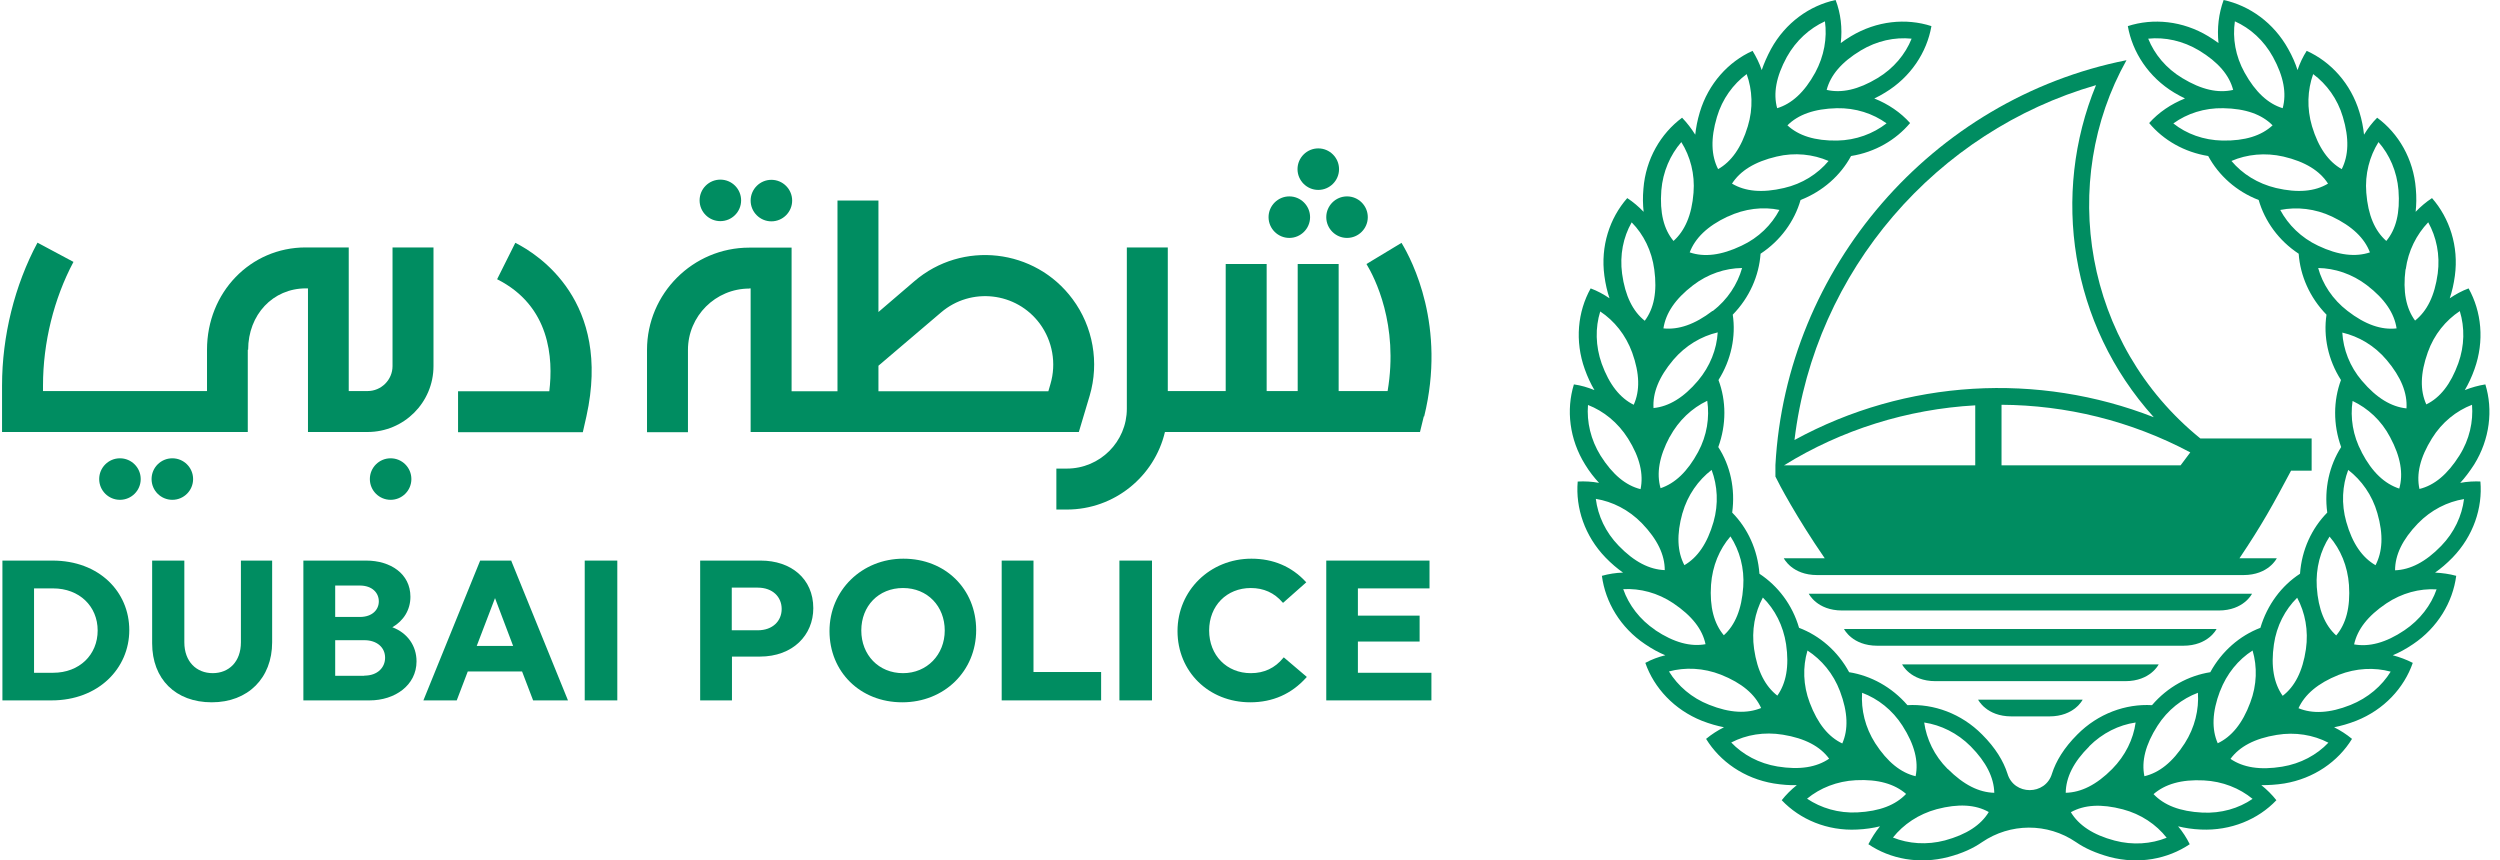 <svg width="154" height="53" viewBox="0 0 154 53" fill="none" xmlns="http://www.w3.org/2000/svg">
<g id="Group 1171275652">
<path id="Vector" d="M3.235 34.532H0.149V43.144H3.176C6.063 43.144 7.964 41.173 7.964 38.815C7.964 36.456 6.11 34.532 3.235 34.532ZM3.27 41.443H2.097V36.245H3.27C4.89 36.245 6.016 37.348 6.016 38.838C6.016 40.328 4.901 41.443 3.27 41.443Z" fill="#008D61"/>
<path id="Vector_2" d="M14.84 39.566C14.84 40.762 14.101 41.466 13.104 41.466C12.106 41.466 11.355 40.762 11.355 39.566V34.532H9.372V39.624C9.372 41.83 10.815 43.262 13.045 43.262C15.274 43.262 16.764 41.771 16.764 39.566V34.532H14.84V39.566Z" fill="#008D61"/>
<path id="Vector_3" d="M24.168 38.639C24.86 38.24 25.282 37.571 25.282 36.761C25.282 35.33 24.039 34.532 22.56 34.532H18.688V43.144H22.771C24.32 43.144 25.658 42.217 25.658 40.739C25.658 39.788 25.106 38.99 24.168 38.639ZM20.648 36.069H22.161C22.936 36.069 23.335 36.526 23.335 37.043C23.335 37.559 22.936 38.005 22.161 38.005H20.648V36.069ZM22.443 41.631H20.648V39.436H22.443C23.206 39.436 23.722 39.87 23.722 40.516C23.722 41.103 23.276 41.619 22.443 41.619V41.631Z" fill="#008D61"/>
<path id="Vector_4" d="M31.491 34.532H29.578L26.081 43.144H28.135L28.815 41.361H32.159L32.84 43.144H34.987L31.502 34.567V34.543L31.491 34.532ZM29.367 39.788L30.493 36.843L31.608 39.788H29.367Z" fill="#008D61"/>
<path id="Vector_5" d="M38.026 34.532H36.019V43.144H38.026V34.532Z" fill="#008D61"/>
<path id="Vector_6" d="M46.861 34.532H43.13V43.144H45.089V40.446H46.802C48.856 40.446 50.099 39.108 50.099 37.465C50.099 35.635 48.715 34.532 46.861 34.532ZM46.673 38.826H45.077V36.198H46.673C47.612 36.198 48.151 36.785 48.151 37.512C48.151 38.24 47.612 38.826 46.673 38.826Z" fill="#008D61"/>
<path id="Vector_7" d="M55.649 34.415C53.091 34.415 51.097 36.362 51.097 38.873C51.097 41.384 52.986 43.262 55.579 43.262C58.172 43.262 60.132 41.337 60.132 38.815C60.132 36.292 58.242 34.415 55.649 34.415ZM55.626 41.467C54.124 41.467 53.056 40.34 53.056 38.838C53.056 37.336 54.112 36.222 55.626 36.222C57.139 36.222 58.196 37.348 58.196 38.838C58.196 40.328 57.104 41.467 55.626 41.467Z" fill="#008D61"/>
<path id="Vector_8" d="M79.047 40.528C78.542 41.15 77.874 41.467 77.052 41.467C75.562 41.467 74.483 40.364 74.483 38.838C74.483 37.313 75.562 36.222 77.052 36.222C77.838 36.222 78.496 36.515 79 37.102L79.035 37.137L80.467 35.87L80.431 35.834C79.563 34.896 78.425 34.415 77.087 34.415C74.541 34.415 72.535 36.374 72.535 38.873C72.535 41.373 74.459 43.262 77.017 43.262C78.402 43.262 79.563 42.745 80.467 41.736L80.502 41.701L79.082 40.493L79.047 40.528Z" fill="#008D61"/>
<path id="Vector_9" d="M63.663 34.532H61.704V43.144H67.829V41.396H63.663V34.532Z" fill="#008D61"/>
<path id="Vector_10" d="M70.963 34.532H68.956V43.144H70.963V34.532Z" fill="#008D61"/>
<path id="Vector_11" d="M83.646 39.519H87.448V37.923H83.646V36.245H88.058V34.532H81.698V43.144H88.175V41.443H83.646V39.519Z" fill="#008D61"/>
<path id="Vector_12" d="M47.518 13.635C48.222 13.635 48.797 13.06 48.797 12.356C48.797 11.652 48.222 11.077 47.518 11.077C46.814 11.077 46.239 11.652 46.239 12.356C46.239 13.06 46.814 13.635 47.518 13.635Z" fill="#008D61"/>
<path id="Vector_13" d="M81.206 11.699C81.91 11.699 82.485 11.124 82.485 10.42C82.485 9.716 81.91 9.141 81.206 9.141C80.502 9.141 79.927 9.716 79.927 10.42C79.927 11.124 80.502 11.699 81.206 11.699Z" fill="#008D61"/>
<path id="Vector_14" d="M79.422 14.656C80.126 14.656 80.701 14.081 80.701 13.377C80.701 12.673 80.126 12.098 79.422 12.098C78.718 12.098 78.143 12.673 78.143 13.377C78.143 14.081 78.718 14.656 79.422 14.656Z" fill="#008D61"/>
<path id="Vector_15" d="M81.698 13.377C81.698 14.081 82.273 14.656 82.977 14.656C83.681 14.656 84.256 14.081 84.256 13.377C84.256 12.673 83.681 12.098 82.977 12.098C82.273 12.098 81.698 12.673 81.698 13.377Z" fill="#008D61"/>
<path id="Vector_16" d="M87.73 25.65C89.091 20.1 87.002 16.063 86.333 14.96L84.174 16.263C84.679 17.096 86.169 19.994 85.477 24.089H82.461V16.263H79.938V24.089H78.026V16.263H75.503V24.089H71.936V15.242H69.413V25.18C69.413 27.21 67.759 28.865 65.717 28.865H65.072V31.388H65.717C68.65 31.388 71.115 29.346 71.76 26.612H87.471L87.706 25.65H87.73Z" fill="#008D61"/>
<path id="Vector_17" d="M31.748 14.948L30.622 17.201C33.895 18.844 34.083 22.082 33.837 24.101H28.216V26.623H35.902L36.125 25.638C37.685 18.562 33.168 15.676 31.748 14.96V14.948Z" fill="#008D61"/>
<path id="Vector_18" d="M46.157 17.765H46.239V26.612H66.456L67.125 24.371C67.723 22.341 67.336 20.123 66.069 18.422C63.757 15.301 59.275 14.796 56.33 17.319L54.112 19.22V12.355H51.589V24.101H48.762V15.254H46.157C42.684 15.254 39.856 18.081 39.856 21.555V26.624H42.378V21.555C42.378 19.466 44.08 17.776 46.157 17.776V17.765ZM54.112 22.529L57.972 19.243C59.815 17.671 62.607 17.988 64.051 19.936C64.837 21.003 65.083 22.388 64.708 23.655L64.579 24.101H54.112V22.529Z" fill="#008D61"/>
<path id="Vector_19" d="M24.062 30.789C24.769 30.789 25.341 30.217 25.341 29.51C25.341 28.804 24.769 28.231 24.062 28.231C23.356 28.231 22.783 28.804 22.783 29.51C22.783 30.217 23.356 30.789 24.062 30.789Z" fill="#008D61"/>
<path id="Vector_20" d="M10.616 30.789C11.322 30.789 11.895 30.217 11.895 29.51C11.895 28.804 11.322 28.231 10.616 28.231C9.909 28.231 9.337 28.804 9.337 29.51C9.337 30.217 9.909 30.789 10.616 30.789Z" fill="#008D61"/>
<path id="Vector_21" d="M7.389 30.789C8.095 30.789 8.668 30.217 8.668 29.51C8.668 28.804 8.095 28.231 7.389 28.231C6.683 28.231 6.11 28.804 6.11 29.51C6.11 30.217 6.683 30.789 7.389 30.789Z" fill="#008D61"/>
<path id="Vector_22" d="M44.374 13.622C45.08 13.622 45.653 13.05 45.653 12.343C45.653 11.637 45.08 11.065 44.374 11.065C43.668 11.065 43.095 11.637 43.095 12.343C43.095 13.05 43.668 13.622 44.374 13.622Z" fill="#008D61"/>
<path id="Vector_23" d="M15.286 21.543C15.286 19.384 16.811 17.764 18.841 17.764H18.971V26.611H22.643C24.884 26.611 26.703 24.793 26.703 22.552V15.242H24.18V22.552C24.18 23.396 23.488 24.089 22.643 24.089H21.482V15.242H18.83C15.427 15.242 12.752 18.011 12.752 21.543V24.089H2.649V23.748C2.649 21.108 3.318 18.398 4.526 16.133L2.309 14.948C0.901 17.577 0.126 20.698 0.126 23.748V26.611H15.263V21.543H15.286Z" fill="#008D61"/>
<path id="Vector_24" d="M152.863 29.663C152.429 29.639 151.983 29.663 151.549 29.745C151.842 29.428 152.124 29.053 152.406 28.618C153.379 27.058 153.579 25.239 153.098 23.679C152.664 23.749 152.241 23.866 151.831 24.031C152.054 23.655 152.253 23.233 152.429 22.74C153.051 21.003 152.863 19.196 152.065 17.765C151.655 17.917 151.267 18.128 150.904 18.375C151.044 17.964 151.15 17.507 151.22 16.99C151.467 15.172 150.892 13.435 149.812 12.203C149.449 12.438 149.108 12.731 148.803 13.048C148.85 12.614 148.862 12.144 148.815 11.628C148.674 9.798 147.747 8.214 146.433 7.251C146.128 7.556 145.858 7.908 145.624 8.296C145.577 7.862 145.494 7.404 145.342 6.911C144.814 5.151 143.582 3.802 142.092 3.133C141.857 3.497 141.669 3.896 141.528 4.318C141.399 3.907 141.212 3.473 140.953 3.015C140.062 1.408 138.583 0.352 136.976 0C136.671 0.833 136.565 1.737 136.659 2.652C136.459 2.511 136.248 2.358 136.025 2.229C134.453 1.279 132.634 1.103 131.074 1.608C131.355 3.215 132.353 4.752 133.925 5.703C134.16 5.843 134.383 5.961 134.594 6.066C133.737 6.407 132.975 6.923 132.388 7.58C133.268 8.636 134.559 9.375 136.025 9.61C136.671 10.807 137.762 11.792 139.135 12.32C139.51 13.623 140.367 14.82 141.599 15.629C141.693 16.979 142.279 18.328 143.312 19.384C143.112 20.722 143.406 22.165 144.204 23.409C143.734 24.676 143.711 26.143 144.215 27.539C143.488 28.677 143.159 30.109 143.359 31.575C142.408 32.538 141.787 33.863 141.681 35.342C140.543 36.081 139.663 37.254 139.24 38.674C137.973 39.155 136.858 40.117 136.154 41.408C134.817 41.619 133.526 42.312 132.564 43.438C130.945 43.344 129.243 43.954 127.964 45.245C127.131 46.078 126.65 46.888 126.404 47.651C126.005 49.012 124.057 49.012 123.658 47.651C123.412 46.888 122.931 46.078 122.097 45.245C120.818 43.954 119.117 43.344 117.498 43.438C116.536 42.323 115.245 41.619 113.907 41.408C113.203 40.106 112.089 39.155 110.821 38.674C110.411 37.254 109.519 36.093 108.381 35.342C108.275 33.863 107.653 32.538 106.703 31.575C106.902 30.109 106.586 28.677 105.846 27.539C106.351 26.154 106.339 24.688 105.858 23.409C106.644 22.165 106.938 20.722 106.738 19.384C107.771 18.328 108.357 16.979 108.451 15.629C109.683 14.82 110.54 13.623 110.915 12.32C112.288 11.781 113.379 10.807 114.025 9.61C115.503 9.375 116.782 8.624 117.662 7.58C117.075 6.923 116.313 6.407 115.456 6.066C115.679 5.961 115.902 5.843 116.125 5.703C117.697 4.752 118.695 3.227 118.976 1.608C117.416 1.103 115.609 1.279 114.025 2.229C113.79 2.37 113.579 2.511 113.391 2.652C113.497 1.737 113.391 0.821 113.074 0C111.478 0.34 109.988 1.396 109.097 3.015C108.85 3.473 108.662 3.907 108.522 4.318C108.381 3.896 108.181 3.497 107.958 3.133C106.468 3.802 105.236 5.151 104.708 6.911C104.556 7.416 104.473 7.873 104.427 8.296C104.192 7.92 103.922 7.568 103.617 7.251C102.303 8.225 101.376 9.798 101.235 11.628C101.188 12.144 101.2 12.614 101.247 13.048C100.942 12.731 100.601 12.438 100.238 12.203C99.158 13.435 98.583 15.16 98.83 16.99C98.9 17.507 99.006 17.964 99.146 18.375C98.783 18.128 98.395 17.917 97.985 17.765C97.187 19.196 96.999 21.003 97.621 22.74C97.797 23.233 97.996 23.655 98.219 24.031C97.809 23.866 97.386 23.737 96.952 23.679C96.471 25.239 96.671 27.058 97.644 28.618C97.914 29.064 98.208 29.428 98.501 29.745C98.067 29.663 97.621 29.639 97.187 29.663C97.046 31.294 97.621 33.019 98.9 34.344C99.264 34.72 99.627 35.025 99.98 35.272C99.534 35.283 99.099 35.354 98.677 35.471C98.888 37.09 99.815 38.662 101.341 39.683C101.775 39.977 102.185 40.2 102.584 40.364C102.15 40.469 101.74 40.622 101.352 40.833C101.892 42.382 103.136 43.72 104.837 44.4C105.318 44.588 105.776 44.717 106.198 44.799C105.799 44.999 105.436 45.233 105.095 45.515C105.952 46.911 107.442 47.956 109.261 48.261C109.777 48.343 110.246 48.378 110.681 48.366C110.329 48.648 110.023 48.953 109.754 49.293C110.88 50.478 112.558 51.194 114.4 51.1C114.916 51.077 115.386 51.006 115.808 50.901C115.527 51.241 115.292 51.616 115.092 52.004C116.442 52.919 118.237 53.259 120.021 52.79C120.877 52.567 121.558 52.25 122.097 51.875C123.822 50.701 126.11 50.666 127.882 51.875C128.422 52.25 129.102 52.555 129.959 52.79C131.743 53.259 133.526 52.919 134.887 52.004C134.699 51.616 134.453 51.241 134.171 50.901C134.594 51.006 135.051 51.077 135.579 51.1C137.422 51.182 139.1 50.478 140.226 49.293C139.956 48.953 139.639 48.636 139.299 48.366C139.733 48.366 140.203 48.343 140.719 48.261C142.538 47.956 144.028 46.911 144.884 45.515C144.544 45.233 144.18 44.999 143.781 44.799C144.204 44.717 144.661 44.588 145.142 44.4C146.856 43.72 148.088 42.382 148.627 40.833C148.24 40.634 147.829 40.481 147.395 40.364C147.794 40.2 148.205 39.977 148.639 39.683C150.164 38.662 151.091 37.09 151.303 35.471C150.88 35.354 150.446 35.295 150 35.272C150.352 35.025 150.716 34.72 151.08 34.344C152.359 33.019 152.934 31.294 152.793 29.663H152.863ZM114.705 42.675C115.679 43.039 116.571 43.731 117.193 44.705C117.944 45.879 118.19 46.9 118.002 47.815C117.099 47.604 116.266 46.946 115.515 45.785C114.893 44.811 114.635 43.72 114.705 42.675ZM111.338 40.071C112.206 40.634 112.933 41.49 113.344 42.581C113.837 43.884 113.86 44.94 113.485 45.797C112.64 45.398 111.971 44.588 111.478 43.285C111.068 42.206 111.044 41.08 111.338 40.082V40.071ZM108.592 36.809C109.331 37.536 109.847 38.533 110.023 39.683C110.223 41.056 110.023 42.089 109.484 42.851C108.745 42.276 108.252 41.349 108.052 39.977C107.888 38.827 108.099 37.724 108.592 36.809ZM106.597 33.042C107.16 33.91 107.466 35.002 107.383 36.151C107.29 37.536 106.879 38.51 106.187 39.132C105.588 38.416 105.307 37.407 105.4 36.022C105.483 34.861 105.917 33.828 106.597 33.042ZM102.854 26.917C103.406 25.896 104.227 25.134 105.166 24.688C105.318 25.709 105.154 26.823 104.603 27.844C103.945 29.064 103.171 29.78 102.291 30.073C102.033 29.17 102.197 28.137 102.854 26.905V26.917ZM101.857 25.145C101.798 24.218 102.174 23.233 103.077 22.165C103.828 21.285 104.802 20.71 105.811 20.475C105.752 21.508 105.342 22.564 104.603 23.444C103.711 24.5 102.796 25.04 101.869 25.134L101.857 25.145ZM103.64 31.61C103.957 30.496 104.614 29.581 105.436 28.947C105.799 29.921 105.87 31.036 105.553 32.15C105.166 33.488 104.567 34.344 103.758 34.814C103.324 33.992 103.265 32.936 103.64 31.599V31.61ZM105.494 19.149C104.391 19.994 103.394 20.323 102.467 20.229C102.608 19.302 103.183 18.422 104.286 17.577C105.201 16.873 106.269 16.521 107.313 16.509C107.031 17.507 106.421 18.457 105.506 19.161L105.494 19.149ZM116.207 7.603C115.386 8.237 114.33 8.636 113.18 8.659C111.795 8.683 110.786 8.354 110.106 7.721C110.763 7.064 111.748 6.7 113.145 6.665C114.306 6.641 115.374 6.993 116.219 7.603H116.207ZM114.623 3.109C115.62 2.511 116.712 2.276 117.756 2.382C117.369 3.344 116.653 4.212 115.656 4.811C114.471 5.527 113.438 5.749 112.523 5.538C112.757 4.635 113.438 3.825 114.623 3.109ZM110.07 3.508C110.634 2.499 111.467 1.748 112.417 1.314C112.558 2.347 112.37 3.45 111.819 4.471C111.15 5.691 110.364 6.395 109.472 6.665C109.226 5.761 109.402 4.729 110.07 3.508ZM109.437 9.645C110.563 9.375 111.69 9.504 112.64 9.915C111.971 10.713 111.021 11.323 109.894 11.581C108.545 11.898 107.501 11.792 106.691 11.311C107.196 10.525 108.087 9.962 109.437 9.645ZM105.764 7.204C106.093 6.09 106.762 5.186 107.595 4.564C107.947 5.538 108.005 6.665 107.665 7.779C107.266 9.105 106.644 9.962 105.835 10.419C105.412 9.586 105.365 8.542 105.764 7.204ZM106.433 13.341C107.477 12.848 108.604 12.719 109.613 12.931C109.132 13.846 108.334 14.644 107.278 15.136C106.022 15.735 104.978 15.852 104.086 15.547C104.415 14.679 105.166 13.928 106.421 13.341H106.433ZM102.338 11.722C102.432 10.572 102.889 9.539 103.57 8.753C104.121 9.633 104.415 10.725 104.321 11.874C104.215 13.259 103.781 14.221 103.089 14.843C102.49 14.127 102.232 13.107 102.338 11.722ZM100.519 13.705C101.247 14.444 101.751 15.453 101.904 16.603C102.092 17.976 101.88 19.009 101.317 19.759C100.59 19.184 100.109 18.234 99.921 16.861C99.768 15.711 99.991 14.608 100.507 13.705H100.519ZM98.571 19.184C99.44 19.759 100.144 20.628 100.543 21.719C101.012 23.021 101.024 24.078 100.637 24.934C99.803 24.523 99.135 23.702 98.665 22.4C98.278 21.308 98.266 20.182 98.571 19.196V19.184ZM97.82 24.946C98.783 25.321 99.663 26.025 100.285 27.011C101.024 28.184 101.247 29.217 101.059 30.132C100.155 29.909 99.334 29.24 98.595 28.067C97.985 27.081 97.738 25.99 97.82 24.946ZM99.71 33.617C98.9 32.784 98.431 31.763 98.302 30.73C99.322 30.895 100.331 31.399 101.141 32.232C102.103 33.23 102.549 34.18 102.549 35.119C101.61 35.084 100.672 34.614 99.71 33.617ZM101.974 38.815C101.012 38.17 100.331 37.266 99.991 36.292C101.024 36.234 102.115 36.515 103.077 37.161C104.227 37.935 104.872 38.768 105.06 39.683C104.145 39.847 103.124 39.589 101.962 38.815H101.974ZM105.283 43.415C104.204 42.992 103.359 42.253 102.807 41.361C103.805 41.091 104.931 41.138 106.011 41.561C107.301 42.077 108.099 42.758 108.486 43.614C107.618 43.966 106.574 43.931 105.283 43.415ZM109.495 47.216C108.357 47.029 107.36 46.489 106.644 45.738C107.571 45.257 108.674 45.069 109.824 45.257C111.197 45.48 112.124 45.984 112.675 46.735C111.901 47.263 110.868 47.439 109.495 47.216ZM114.412 50.044C113.25 50.103 112.171 49.774 111.314 49.199C112.112 48.542 113.156 48.12 114.318 48.061C115.703 47.991 116.712 48.296 117.416 48.906C116.77 49.587 115.796 49.974 114.412 50.044ZM119.809 51.769C118.695 52.062 117.568 51.98 116.606 51.593C117.251 50.783 118.178 50.15 119.305 49.845C120.642 49.493 121.699 49.563 122.508 50.021C122.027 50.819 121.147 51.405 119.809 51.769ZM119.974 47.369C119.152 46.547 118.671 45.527 118.53 44.506C119.551 44.658 120.572 45.151 121.393 45.973C122.367 46.958 122.825 47.909 122.848 48.836C121.91 48.812 120.971 48.355 119.985 47.369H119.974ZM152.277 24.934C152.359 25.967 152.124 27.07 151.502 28.055C150.763 29.229 149.953 29.897 149.038 30.12C148.839 29.205 149.073 28.184 149.812 26.999C150.423 26.014 151.303 25.31 152.277 24.934ZM151.526 19.173C151.831 20.17 151.819 21.297 151.432 22.376C150.962 23.678 150.305 24.5 149.46 24.911C149.073 24.054 149.085 23.01 149.554 21.696C149.941 20.604 150.657 19.736 151.526 19.161V19.173ZM148.193 16.591C148.346 15.441 148.862 14.444 149.578 13.693C150.082 14.597 150.317 15.7 150.164 16.85C149.977 18.222 149.507 19.161 148.768 19.748C148.217 18.997 148.005 17.964 148.181 16.591H148.193ZM145.483 27.856C144.931 26.835 144.767 25.72 144.919 24.699C145.858 25.145 146.691 25.896 147.231 26.929C147.888 28.149 148.052 29.193 147.794 30.097C146.902 29.803 146.128 29.099 145.483 27.867V27.856ZM146.328 34.814C145.518 34.344 144.908 33.488 144.532 32.15C144.215 31.036 144.286 29.909 144.65 28.947C145.471 29.581 146.128 30.496 146.445 31.61C146.832 32.948 146.762 33.992 146.328 34.826V34.814ZM145.494 23.456C144.743 22.576 144.345 21.52 144.286 20.487C145.295 20.722 146.269 21.285 147.02 22.177C147.912 23.233 148.299 24.218 148.24 25.157C147.313 25.063 146.398 24.523 145.506 23.467L145.494 23.456ZM146.515 8.753C147.196 9.528 147.653 10.56 147.747 11.722C147.853 13.107 147.595 14.127 146.996 14.843C146.292 14.221 145.87 13.259 145.764 11.874C145.67 10.725 145.964 9.633 146.515 8.753ZM142.491 4.564C143.324 5.186 143.993 6.09 144.321 7.204C144.72 8.53 144.673 9.586 144.251 10.419C143.441 9.962 142.819 9.105 142.42 7.779C142.092 6.665 142.139 5.55 142.491 4.564ZM137.668 1.314C138.618 1.737 139.452 2.488 140.015 3.508C140.684 4.729 140.86 5.761 140.613 6.665C139.721 6.395 138.935 5.679 138.266 4.471C137.703 3.461 137.516 2.347 137.668 1.314ZM134.43 4.811C133.432 4.212 132.716 3.344 132.329 2.382C133.362 2.276 134.465 2.511 135.462 3.109C136.647 3.825 137.328 4.635 137.562 5.538C136.647 5.749 135.626 5.538 134.43 4.811ZM136.905 8.659C135.744 8.636 134.688 8.249 133.878 7.603C134.723 6.993 135.791 6.641 136.952 6.665C138.337 6.688 139.334 7.052 139.991 7.721C139.311 8.354 138.302 8.683 136.917 8.659H136.905ZM137.457 9.915C138.407 9.504 139.534 9.387 140.66 9.645C142.01 9.962 142.901 10.525 143.406 11.311C142.608 11.792 141.552 11.898 140.203 11.581C139.076 11.311 138.126 10.713 137.457 9.915ZM140.472 12.931C141.493 12.731 142.608 12.848 143.652 13.341C144.908 13.94 145.659 14.679 145.987 15.547C145.107 15.841 144.051 15.735 142.796 15.136C141.751 14.644 140.953 13.846 140.461 12.931H140.472ZM142.784 16.509C143.817 16.521 144.896 16.873 145.811 17.577C146.914 18.422 147.489 19.302 147.63 20.229C146.703 20.334 145.706 20.006 144.603 19.149C143.687 18.445 143.066 17.495 142.796 16.498L142.784 16.509ZM143.5 33.054C144.18 33.84 144.614 34.873 144.697 36.034C144.79 37.419 144.509 38.44 143.91 39.144C143.218 38.522 142.807 37.548 142.714 36.163C142.643 35.002 142.936 33.922 143.5 33.054ZM140.073 39.695C140.238 38.545 140.766 37.548 141.505 36.82C141.998 37.736 142.209 38.838 142.045 39.988C141.845 41.361 141.352 42.3 140.613 42.863C140.073 42.1 139.874 41.068 140.073 39.695ZM136.753 42.581C137.164 41.502 137.879 40.634 138.759 40.071C139.053 41.068 139.029 42.194 138.618 43.274C138.137 44.576 137.457 45.386 136.612 45.785C136.237 44.928 136.26 43.872 136.753 42.57V42.581ZM132.904 44.705C133.526 43.731 134.418 43.039 135.392 42.675C135.462 43.708 135.204 44.811 134.582 45.785C133.831 46.958 132.998 47.604 132.095 47.815C131.907 46.9 132.153 45.879 132.904 44.705ZM128.692 45.973C129.513 45.151 130.522 44.658 131.555 44.506C131.414 45.538 130.921 46.547 130.112 47.369C129.138 48.355 128.187 48.812 127.249 48.836C127.26 47.897 127.718 46.947 128.704 45.973H128.692ZM130.264 51.781C128.926 51.429 128.046 50.83 127.565 50.032C128.387 49.575 129.431 49.504 130.769 49.856C131.883 50.15 132.822 50.783 133.467 51.605C132.505 51.992 131.379 52.074 130.264 51.781ZM135.662 50.056C134.277 49.986 133.303 49.598 132.658 48.918C133.362 48.307 134.371 48.002 135.755 48.073C136.917 48.132 137.961 48.554 138.759 49.211C137.903 49.798 136.823 50.114 135.662 50.056ZM140.578 47.228C139.205 47.451 138.173 47.275 137.398 46.747C137.95 45.996 138.877 45.491 140.249 45.269C141.388 45.081 142.502 45.269 143.429 45.75C142.714 46.501 141.728 47.04 140.578 47.228ZM144.79 43.426C143.5 43.943 142.444 43.978 141.587 43.626C141.974 42.781 142.772 42.089 144.063 41.572C145.142 41.15 146.269 41.103 147.266 41.373C146.726 42.253 145.87 42.992 144.79 43.426ZM150.094 36.304C149.754 37.278 149.073 38.181 148.111 38.827C146.961 39.601 145.94 39.859 145.013 39.695C145.213 38.78 145.846 37.947 146.996 37.172C147.959 36.527 149.05 36.245 150.082 36.304H150.094ZM147.536 35.131C147.536 34.192 147.982 33.242 148.944 32.244C149.754 31.411 150.763 30.907 151.784 30.742C151.655 31.775 151.185 32.796 150.376 33.629C149.413 34.626 148.463 35.095 147.536 35.131Z" fill="#008D61"/>
<path id="Vector_25" d="M109.366 28.653V29.357C109.578 29.803 110.645 31.833 112.405 34.391H109.883C109.883 34.391 110.387 35.424 111.936 35.424H138.196C139.745 35.424 140.249 34.391 140.249 34.391H137.95C139.346 32.314 140.027 31.07 141.129 28.994H142.397V27.011H135.544C128.34 21.167 126.803 11.182 130.992 3.708C119.011 6.089 110.023 16.509 109.366 28.653ZM121.675 28.665H109.894C113.438 26.471 117.498 25.204 121.675 24.969V28.665ZM134.922 27.867L134.324 28.665H123.294V24.934C127.249 24.957 131.238 25.908 134.922 27.867ZM132.658 25.696C125.582 22.927 117.427 23.338 110.54 27.105C111.795 16.638 119.317 8.072 129.114 5.245C126.345 11.968 127.507 19.97 132.669 25.696H132.658Z" fill="#008D61"/>
<path id="Vector_26" d="M123.904 44.13H126.239C127.788 44.13 128.292 43.098 128.292 43.098H121.851C121.851 43.098 122.355 44.13 123.904 44.13Z" fill="#008D61"/>
<path id="Vector_27" d="M132.975 40.927H117.17C117.17 40.927 117.674 41.959 119.223 41.959H130.922C132.47 41.959 132.975 40.927 132.975 40.927Z" fill="#008D61"/>
<path id="Vector_28" d="M136.541 38.745H113.59C113.59 38.745 114.095 39.777 115.643 39.777H134.488C136.037 39.777 136.541 38.745 136.541 38.745Z" fill="#008D61"/>
<path id="Vector_29" d="M138.724 36.574H111.42C111.42 36.574 111.924 37.606 113.473 37.606H136.671C138.22 37.606 138.724 36.574 138.724 36.574Z" fill="#008D61"/>
</g>
</svg>
